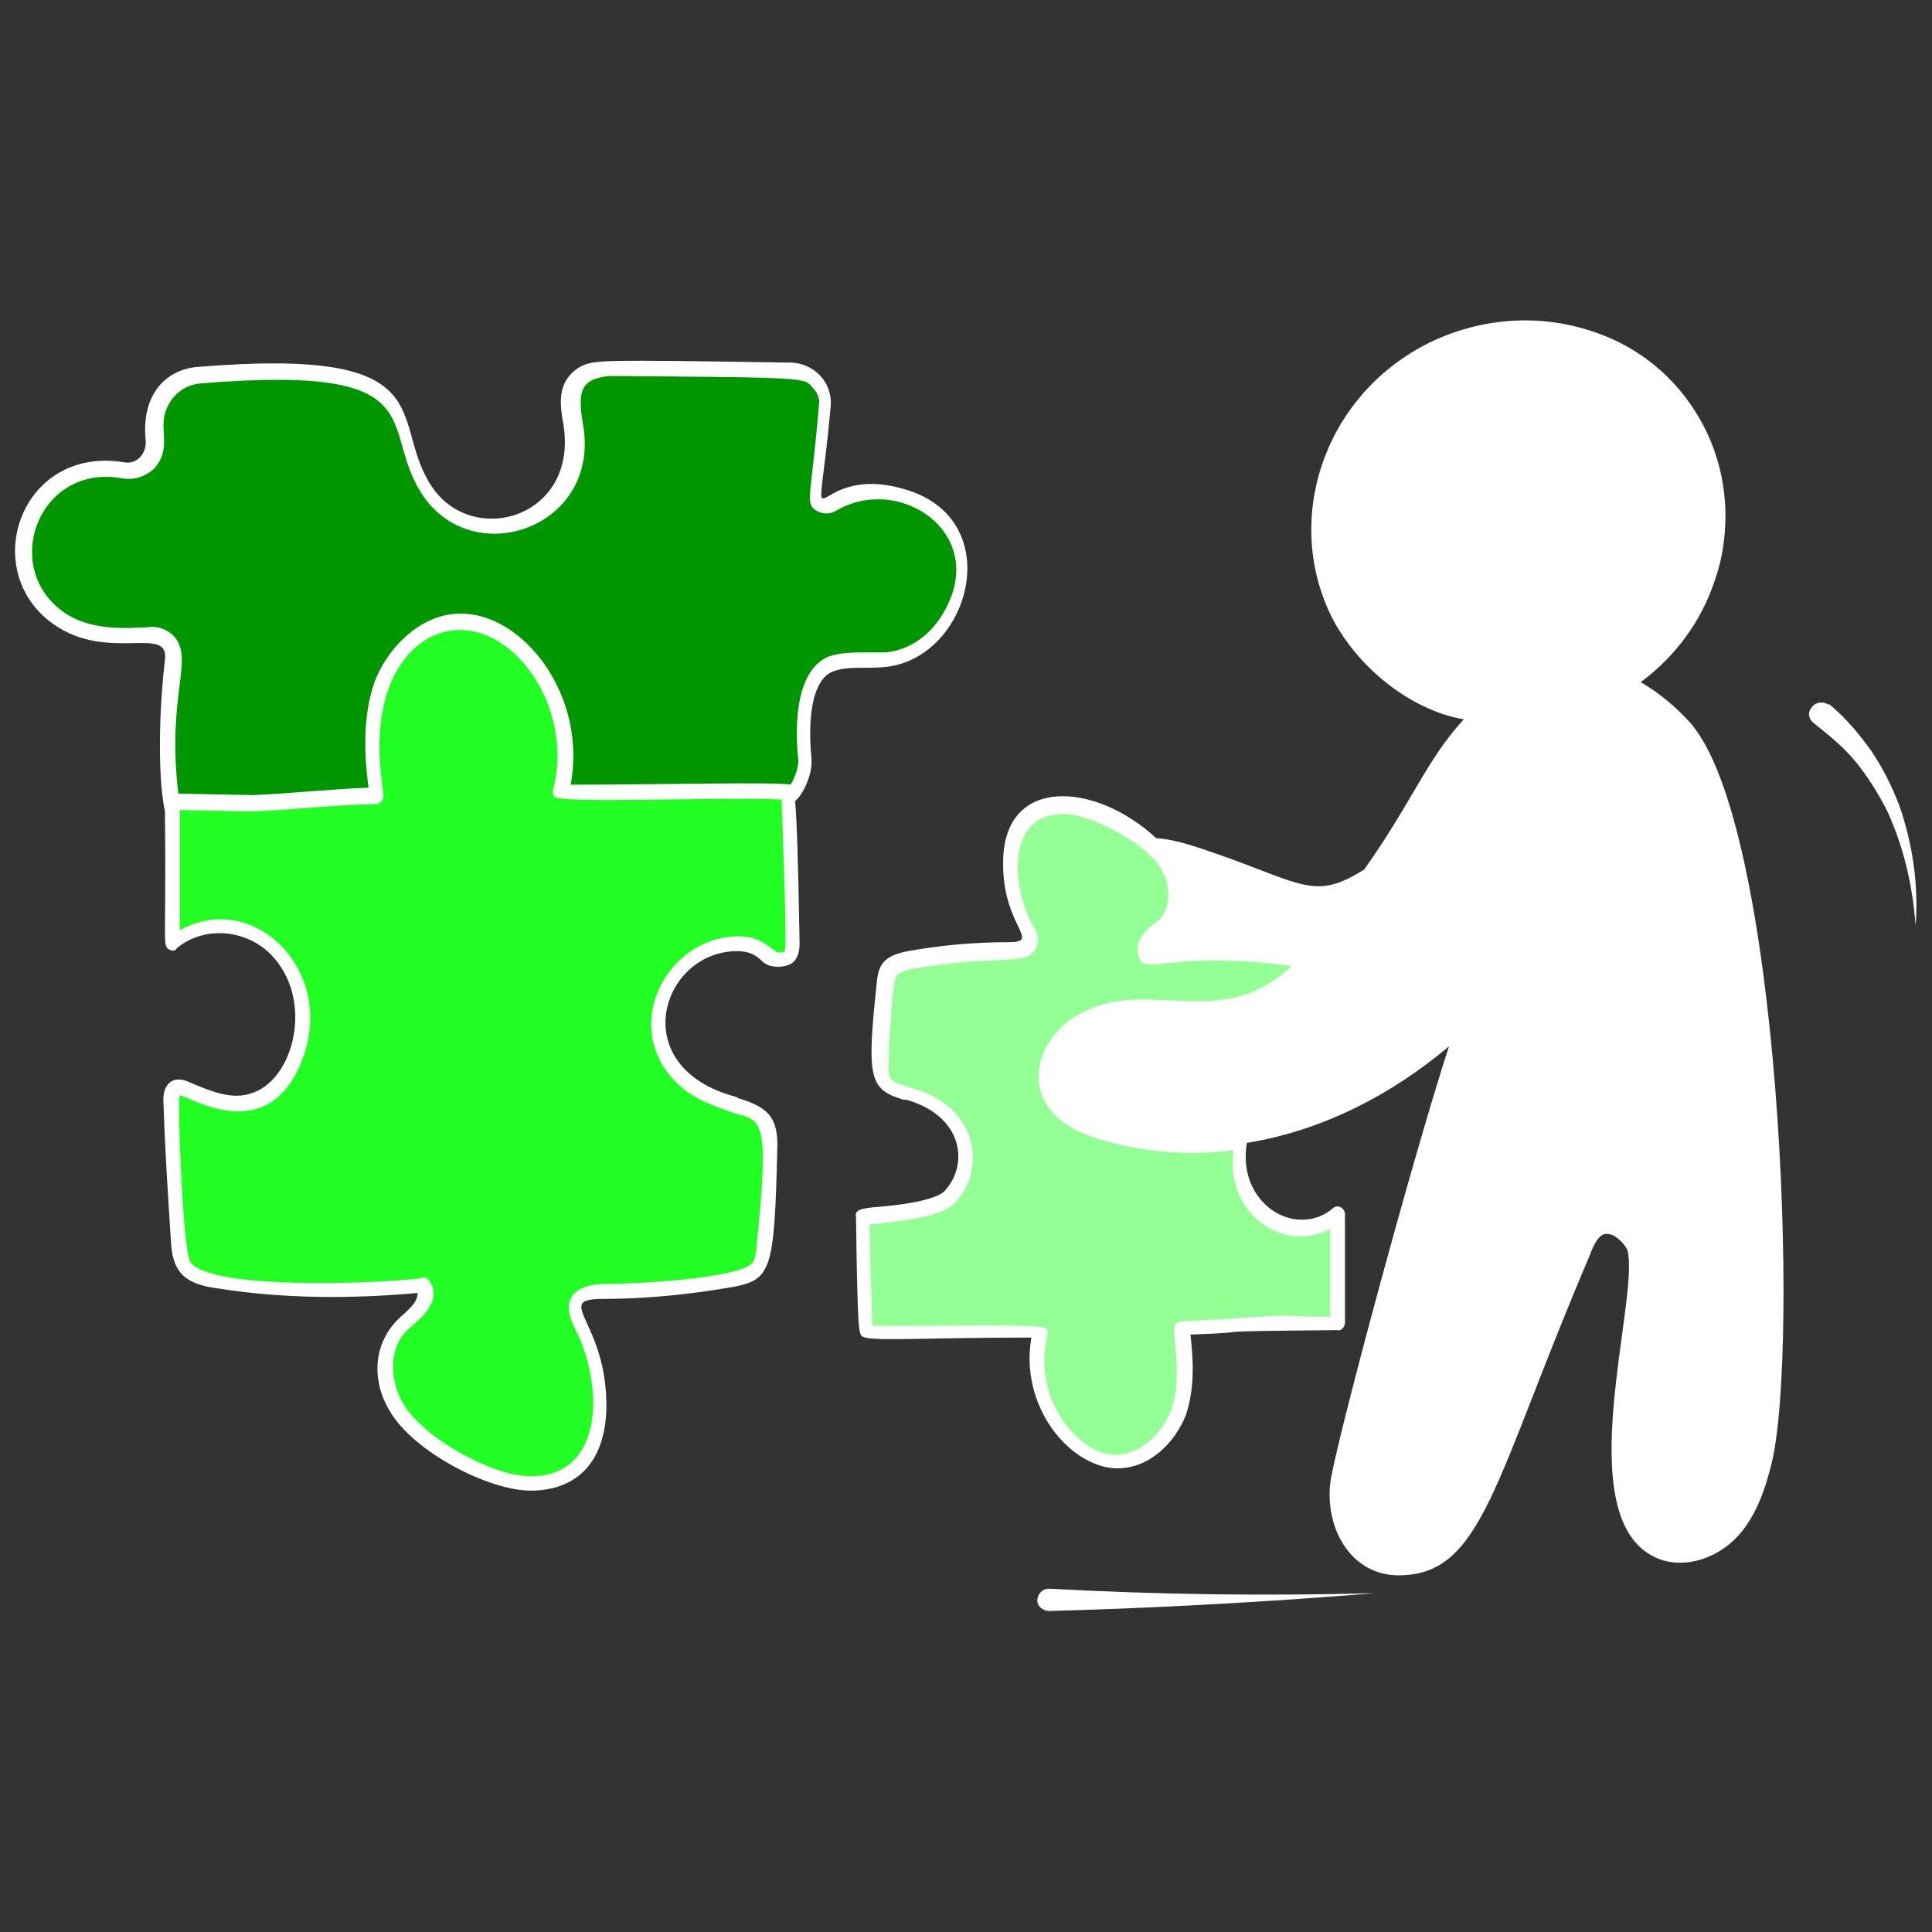 <?xml version="1.0" encoding="utf-8"?>
<!-- Generator: Adobe Illustrator 24.3.0, SVG Export Plug-In . SVG Version: 6.00 Build 0)  -->
<svg version="1.1" xmlns="http://www.w3.org/2000/svg" xmlns:xlink="http://www.w3.org/1999/xlink" x="0px" y="0px"
	 viewBox="0 0 130 130" style="enable-background:new 0 0 130 130;" xml:space="preserve">
<rect x="0" y="0" width="130" height="130" fill="#333333" stroke="none"/>
<style type="text/css">
	.st0{display:none;}
	.st1{fill:#FFFFFF;}
	.st2{fill:#FFCADE;}
	.st3{fill:#C3C3E2;}
	.st4{fill:#F8A3BC;}
	.st5{fill:#22FF22;}
	.st6{fill:#553045;}
	.st7{fill:#94FF94;}
	.st8{fill:#009600;}
</style>
<g id="Layer_2" class="st0">
</g>
<g id="Layer_1">
	<path class="st1" d="M100,52.6c0,0-0.1,0.1-0.1,0.1c-2,2-4.5,4-6.8,5.7c-1.4,1-3.1,2-4.8,1.9c-0.8-0.1-1.5-0.3-2.3-0.6
		c-1.4-0.5-2.8-1-4.2-1.6c-1.7-0.6-3.5-1.3-5.2-0.9c-1.8,0.3-3.4,2-3.1,3.7c0.2,1.1,1.1,1.9,2,2.5c2.7,1.8,5.9,2.7,9.2,2.8
		s6.5-0.4,9.6-1.1c2.4-0.5,5-1.5,5.8-3.7c0.2-0.7,0.3-1.4,0.3-2.1c0.1-1.9,0-3.9-0.3-5.8"/>
	<path class="st2" d="M70,89.6c-0.6,2.5,0.1,5.3,1.9,7.2c0.8,0.9,1.9,1.5,3.1,1.6c1.9,0.1,3.6-1.5,4.3-3.3s0.5-3.8,0.3-5.7
		c2.3,0,4.2-0.3,6.4-0.4l4,0v-7.3c-1.6,1.3-3.9,1.1-5.3-0.4c-1.4-1.4-1.7-3.7-1-5.6c0.4-1,1.2-2,2.2-2.2c1.1-0.3,2.3,0.2,3.4,0.7
		c0.1,0.1,0.3,0.1,0.4,0.1c0.3-0.1,0.3-0.5,0.3-0.8c-0.1-2.4-0.2-4.7-0.4-7.1c0-0.4-0.1-0.9-0.3-1.3c-0.4-0.6-1.1-0.7-1.8-0.8
		c-3.5-0.5-7-0.6-10.5-0.2c-0.2-0.4-0.1-0.9,0.2-1.2c0.3-0.3,0.7-0.6,1-0.9c1-1,1-2.8,0.2-4.1c-0.8-1.3-2-2.1-3.3-2.8
		c-1-0.5-2-1-3.2-1.1s-2.3,0.2-3.1,1c-0.7,0.7-0.9,1.8-0.9,2.8c0,1.5,0.3,3.1,1,4.4c0.1,0.3,0.3,0.6,0.2,0.9
		c-0.1,0.6-0.9,0.7-1.5,0.7c-2.2,0-4.4,0.2-6.6,0.6c-0.5,0.1-1.1,0.3-1.4,0.7c-0.2,0.3-0.2,0.6-0.2,0.9c-0.2,1.7-0.3,3.4-0.3,5
		c0,0.5,0,1.1,0.3,1.6c0.4,0.5,1,0.6,1.6,0.8c1.3,0.4,2.6,1.1,3.3,2.3c0.9,1.4,0.7,3.4-0.5,4.6c-1.1,1.2-5.9,1.2-5.9,1.5
		c0,2.4,0.1,7.5,0.3,7.7S66.3,89.6,70,89.6z"/>
	<path class="st3" d="M28.5,32.9c-1.3-2.1-1.2-5-3.1-6.5c-1.1-0.8-2.5-1-3.8-1.1c-2.8-0.2-5.5-0.2-8.3,0c-1.7,0.1-3,1.6-3,3.3
		c0,0.4,0,0.7,0.1,1.1c0.1,1.2-0.9,2.3-2.1,2.1c-0.2,0-0.5-0.1-0.7-0.1c-2.4-0.2-4.9,1.3-5.7,3.6c-0.8,2.3,0,5.1,2,6.4
		c1.7,1.2,3.9,1.3,6,1.1c1-0.1,1.8,0.8,1.7,1.8c-0.4,3.6-0.5,8-0.1,10c0.5,2.2,7,0,10.7,0c2.1,0,5.4,1.3,3.4-4
		c-0.5-1.5-0.1-2.9,0.3-3.9c1.5-3.8,4-4.3,6.2-3.7c2.8,0.7,3.5,1.6,4.4,3.6c0.4,0.9,0.2,6.7,0.8,7.4c0.4,0.4,1,0.5,1.5,0.5
		c4.9,0.3,9.1-0.1,13.6-0.5c1-0.1,1.7-1.9,1.6-2.9c-0.2-2.4-0.1-5.5,1.7-6.3c1.1-0.5,2.3-0.2,3.4-0.3c3.8-0.2,6.5-4.9,4.8-8.3
		c-1.5-2.9-5.7-3.8-8.4-2.1c-0.5,0.3-1.1-0.1-1-0.6c0.2-2,0.4-4,0.6-6c0.1-1.2-0.9-2.3-2.1-2.3c-4.2-0.1-8.3-0.2-12.5-0.2
		c-0.5,0-1,0.1-1.4,0.4c-1.6,1-0.9,2.7-0.7,4.2c0.3,2.4-1.3,5-3.7,5.8C32.6,36,29.8,35,28.5,32.9z"/>
	<path class="st4" d="M37.7,53.3c0.8-3.3-0.1-6.9-2.4-9.4c-1.1-1.1-2.5-2-4.1-2.1c-2.5-0.1-4.7,1.9-5.6,4.3c-0.9,2.4-0.7,5-0.3,7.5
		c-3,0-5.5,0.3-8.4,0.5L11.6,54v9.5c2-1.6,5.1-1.4,6.9,0.5c1.8,1.8,2.3,4.9,1.3,7.3c-0.5,1.3-1.5,2.6-2.9,2.9
		c-1.5,0.4-3-0.3-4.4-0.9c-0.2-0.1-0.4-0.2-0.6-0.1c-0.4,0.1-0.5,0.6-0.4,1c0.1,3.1,0.3,6.2,0.5,9.3c0,0.6,0.1,1.2,0.4,1.7
		c0.5,0.8,1.5,1,2.4,1.1c4.5,0.7,9.2,0.7,13.7,0.2c0.3,0.5,0.1,1.2-0.3,1.6c-0.4,0.4-0.9,0.8-1.3,1.2c-1.3,1.4-1.3,3.7-0.3,5.4
		c1,1.7,2.7,2.7,4.4,3.7c1.3,0.7,2.7,1.3,4.1,1.5s3.1-0.3,4-1.4c0.9-1,1.2-2.4,1.2-3.7c0-2-0.4-4-1.4-5.8c-0.2-0.4-0.4-0.8-0.3-1.2
		c0.2-0.8,1.2-0.9,1.9-0.9c2.9,0,5.8-0.3,8.6-0.8c0.7-0.1,1.5-0.3,1.9-0.9c0.2-0.3,0.3-0.8,0.3-1.2c0.2-2.2,0.4-4.4,0.4-6.6
		c0-0.7,0-1.5-0.4-2c-0.5-0.6-1.3-0.8-2-1c-1.7-0.5-3.4-1.4-4.3-3c-1.1-1.9-0.9-4.5,0.6-6.1c1.5-1.6,4.5-2.7,6-1.1
		c0.4,0.4,1.4,0.3,1.5,0.1s0.2-0.6,0.2-0.9c0-3.1-0.2-9.9-0.4-10C52.8,53.2,42.6,53.4,37.7,53.3z"/>
	<path class="st5" d="M37.7,53.3c0.8-3.3-0.1-6.9-2.4-9.4c-1.1-1.1-2.5-2-4.1-2.1c-2.5-0.1-4.7,1.9-5.6,4.3c-0.9,2.4-0.7,5-0.3,7.5
		c-3,0-5.5,0.3-8.4,0.5L11.6,54v9.5c2-1.6,5.1-1.4,6.9,0.5c1.8,1.8,2.3,4.9,1.3,7.3c-0.5,1.3-1.5,2.6-2.9,2.9
		c-1.5,0.4-3-0.3-4.4-0.9c-0.2-0.1-0.4-0.2-0.6-0.1c-0.4,0.1-0.5,0.6-0.4,1c0.1,3.1,0.3,6.2,0.5,9.3c0,0.6,0.1,1.2,0.4,1.7
		c0.5,0.8,1.5,1,2.4,1.1c4.5,0.7,9.2,0.7,13.7,0.2c0.3,0.5,0.1,1.2-0.3,1.6c-0.4,0.4-0.9,0.8-1.3,1.2c-1.3,1.4-1.3,3.7-0.3,5.4
		c1,1.7,2.7,2.7,4.4,3.7c1.3,0.7,2.7,1.3,4.1,1.5s3.1-0.3,4-1.4c0.9-1,1.2-2.4,1.2-3.7c0-2-0.4-4-1.4-5.8c-0.2-0.4-0.4-0.8-0.3-1.2
		c0.2-0.8,1.2-0.9,1.9-0.9c2.9,0,5.8-0.3,8.6-0.8c0.7-0.1,1.5-0.3,1.9-0.9c0.2-0.3,0.3-0.8,0.3-1.2c0.2-2.2,0.4-4.4,0.4-6.6
		c0-0.7,0-1.5-0.4-2c-0.5-0.6-1.3-0.8-2-1c-1.7-0.5-3.4-1.4-4.3-3c-1.1-1.9-0.9-4.5,0.6-6.1c1.5-1.6,4.5-2.7,6-1.1
		c0.4,0.4,1.4,0.3,1.5,0.1s0.2-0.6,0.2-0.9c0-3.1-0.2-9.9-0.4-10C52.8,53.2,42.6,53.4,37.7,53.3z"/>
	<path class="st1" d="M90.2,100.1c-0.2,2.1,0.7,4.4,2.7,5.1c1.7,0.6,3.6-0.2,4.8-1.5s1.9-3,2.6-4.6c2-5,4-9.9,6-14.9
		c0.3-0.6,0.6-1.3,1.2-1.7c1-0.6,2.4,0.3,2.8,1.4s-1,10.7-1,14.4c0,2.3,0.5,4.9,2.5,5.9c1.6,0.7,3.5,0,4.6-1.2
		c1.2-1.2,1.7-2.9,2.1-4.6c2-8,0.4-42.8-5.3-49.2c-2-2.2-4.8-4-7.7-3.8c-2.7,0.2-5,1.9-6.8,3.9s-3,4.4-4.4,6.7
		c-1.2,1.9-2.5,3.6-3.8,5.4c-1.9,2.6-4,5.3-7.1,6.2c-1.8,0.5-3.7,0.3-5.6,0.3c-1.9-0.1-3.9,0-5.4,1.1c-1.6,1-2.5,3.2-1.6,4.9
		c0.6,1,1.8,1.6,3,1.9c4.5,1.4,9.3,1.2,13.8-0.3s8.4-4.2,11.6-7.6C97.9,70.2,90.4,98.1,90.2,100.1z"/>
	
		<ellipse transform="matrix(0.886 -0.464 0.464 0.886 -4.653 51.471)" class="st1" cx="102.2" cy="35.2" rx="13.3" ry="12.7"/>
	<path class="st6" d="M59.3,44.9c5.9-0.3,8.7-10,1.5-12c-6.6-1.9-5.9,5.4-4.9-5.6c0.1-1.6-1.1-2.8-2.6-2.9
		C40.1,24.2,40,24.2,39,24.7c-1.6,1-1.3,2.6-1.1,3.8c1.1,6.4-6.3,8.5-9,4c-2.7-4.4,1-9.2-15.7-7.8c-2,0.2-3.7,1.8-3.4,4.9
		c0.1,0.9-0.6,1.7-1.5,1.5c-6.9-1.1-9.8,7.3-4.7,10.9c3.7,2.6,7.8,0,7.5,2.4c-0.4,3.3-0.5,7.9,0,10.2c0,0,0,0.1,0,0.1
		c0.1,8.9-0.2,8.9,0.3,9.2c0.2,0.1,0.4,0.1,0.5-0.1c1.8-1.5,4.6-1.3,6.3,0.4c3,3,1.6,8.6-1.4,9.4c-1.3,0.4-2.7-0.2-4.1-0.8
		c-1.1-0.5-1.8,0.2-1.7,1.4c0.1,3.1,0.3,6.2,0.5,9.3c0.1,2,0.8,2.9,3.2,3.2c4.4,0.7,9,0.7,13.4,0.3c0,0.6-0.5,1-0.9,1.4
		c-2.2,1.8-2.2,4.5-1,6.5c1.6,2.8,6.7,5.4,9.5,5.4c3,0,5-1.8,5.1-5.5c0.1-5.9-3.7-7.4-0.2-7.4c2.9,0,5.8-0.3,8.7-0.8
		c2.6-0.5,2.8-1.1,3-9.2c0.1-2.3-0.7-2.9-2.6-3.5l-0.2-0.1C42,71.8,44.5,64,49.6,64c0.7,0,1.2,0.2,1.6,0.6c0.6,0.7,2,0.5,2.3,0
		c0.3-0.4,0.3-0.9,0.3-1.2c-0.1-6-0.2-8.4-0.3-9.5c0.6-0.5,1.2-1.9,1.1-2.9c-0.3-3.1,0.2-5.3,1.4-5.8C57,44.8,58.1,45,59.3,44.9z
		 M52.8,64c-0.8,0.5-1-1-3.1-1c0,0,0,0,0,0c-4.3,0-7.4,4.9-5.1,8.7c1.3,2.1,3.2,2.6,4.8,3.2c1.9,0.5,2.4,0.4,1.5,9
		c0,0.4-0.1,0.7-0.2,1c-0.8,1.2-8.6,1.5-10,1.5c-1.9,0-3,0.9-2.1,2.8c2.2,4.2,2,10.6-3.4,10.1c-2.3-0.2-6.7-2.5-8.1-4.9
		c-0.8-1.4-1-3.5,0.2-4.8c0.6-0.6,2.6-1.9,1.6-3.4c-0.1-0.2-0.4-0.3-0.5-0.2c-3.1,0.4-14.4,0.8-15.6-1.1c-0.5-0.8-0.9-11.1-0.7-11.2
		c0.7,0.1,5.9,3.5,8.2-2.3c2.4-6-3.2-11.6-8.2-8.8c0-0.4,0-8.2,0-8v-0.1l4.8,0.1c2.8-0.1,4.9-0.4,8.4-0.5c0.3,0,0.5-0.3,0.5-0.6
		c0-0.1-0.1-0.8-0.2-1.7c0,0,0,0,0,0c-0.6-6.8,2.8-9.6,5.6-9.4c3.9,0.2,7.4,5.7,6,10.8c0,0.1,0,0.3,0.1,0.4c0.4,0.5,10.9,0,15.3,0.2
		C52.6,54.7,53,63.7,52.8,64z M55.7,44.2c-2.2,1-2.2,4.7-2,6.8c0.1,0.5-0.2,1.3-0.5,1.8c-0.8-0.2-9.3,0-14.8,0
		c1.1-6-3.1-11.3-7.1-11.5c-2.8-0.2-5.2,2.2-6.1,4.6c-0.8,2.3-0.7,4.9-0.4,7.1c-2.6,0.1-5.3,0.4-7.8,0.5l-5-0.1
		c-0.8-6.7,1.1-9-0.3-10.6c-0.5-0.5-1.2-0.7-1.7-0.6c-1.7,0.1-4,0.2-5.7-1c-4.3-3-1.7-10.1,4-9c0.7,0.1,1.4-0.1,2-0.6
		c1-1,0.7-2.1,0.7-3c0-1.5,1.1-2.7,2.5-2.8c15.8-1.3,12,2.8,14.8,7.3c3.4,5.5,12.3,2.4,10.9-4.7c-0.3-2-0.2-2.9,1.8-3.1
		c13.5,0.1,13.1,0.1,13.7,0.8c0.3,0.3,0.5,0.8,0.4,1.2c-0.5,6.2-1,6.6-0.1,7.1c0.4,0.2,0.8,0.2,1.2,0c4.3-2.6,10.4,1.5,7.3,6.8
		c-0.9,1.6-2.4,2.6-4,2.7c-0.4,0-0.7,0-1.1,0C57.4,43.9,56.5,43.9,55.7,44.2z M127.8,54.2c-0.5-1.3-1.1-2.5-1.9-3.7
		c-0.8-1.1-1.7-2.2-2.8-3.1c0,0,0,0-0.1,0c-0.3-0.2-0.8-0.2-1.1,0.2s-0.2,0.8,0.2,1.1l0,0c1,0.8,2,1.6,2.8,2.6
		c0.8,1,1.5,2.1,2.1,3.3c1.1,2.4,1.7,5,1.9,7.7C129.1,59.5,128.7,56.8,127.8,54.2z M70.6,106.9C70.6,106.9,70.5,106.9,70.6,106.9
		c-0.5,0-0.8,0.4-0.8,0.8c0,0.4,0.4,0.7,0.8,0.7c7.3-0.2,14.6-0.6,21.9-1.2C85.2,107.4,77.9,107.3,70.6,106.9z M110.4,45.9
		c2.3-1.7,4.1-4.1,5-6.9c0.5-1.4,0.7-2.9,0.7-4.3c0-2.1-0.5-4.2-1.5-6.1c-1.7-3.2-4.5-5.5-8.1-6.5c-3.5-1-7.3-0.6-10.6,1.1
		c-6.9,3.6-9.6,11.9-6.2,18.5c2,3.7,5.7,6.2,8.8,6.7c-2.5,2.7-3.5,5.6-6.7,10.1c-3.3,2.1-4.1,1-9.8-1c-1.2-0.4-2.7-1-4.2-1.1
		c-4.1-3.8-10.2-4.2-10.3,1.5c-0.1,4.5,2.7,5.5,0.3,5.5c-2.2,0-4.5,0.2-6.7,0.6c-1.6,0.3-2,0.9-2.1,2.1c-0.7,6.5-0.5,7.2,1.8,7.9
		l0.2,0c3.8,1.1,4.2,4.3,2.6,6.1c-0.6,0.7-3.2,1-4.4,1.1c-1.3,0.1-1.7,0.2-1.6,0.7c0.1,7.8,0.2,7.8,0.4,8c0.4,0.4,4,0.1,11.4,0.1
		c-0.8,4.6,2.5,8.6,5.6,8.8h0.2c2.2,0,3.9-1.8,4.6-3.6c0.6-1.8,0.5-3.7,0.3-5.4c5.5-0.2-0.6-0.2,9.9-0.3c0.2,0.1,0.5-0.2,0.5-0.5
		v-7.3c0-0.4-0.5-0.7-0.8-0.4c-2.5,2.1-6.5-0.3-5.8-4.4c5-0.8,9.7-3.2,13.6-6.5c-2.6,8-7.9,27.8-8,29.5c-0.3,3.1,1.5,6.1,4.6,6.1
		c5.7,0,6.4-6.4,12.9-21.6c0.2-0.6,0.5-1.1,0.8-1.3c0.2-0.1,0.4-0.1,0.7,0c0.4,0.2,0.8,0.6,1,1c0.9,3.2-4,18,1.9,20.7
		c1.7,0.8,4,0.2,5.5-1.4c1.3-1.4,1.9-3.3,2.3-4.9c1.9-7.7,0.6-43.1-5.5-49.9C112.7,47.5,111.6,46.6,110.4,45.9z M91.1,41
		c-3.1-5.9-0.6-13.2,5.5-16.4c1.9-1,4-1.5,6-1.5c1.2,0,2.4,0.2,3.5,0.5c1.6,0.4,3,1.2,4.2,2.2c1.2,1,2.2,2.2,3,3.6
		c1.5,2.8,1.7,6.1,0.7,9.2C110.5,48.8,96,50.5,91.1,41z M81.5,58.9c3.8,1,5.6,2.8,8.5,2c-0.1,0.1-1.2,1.6-2.4,3
		c-3.4-0.5-6.8-0.6-10.2-0.2c0.1-0.5,0.7-0.7,1.2-1.2c1.1-1.2,1.1-3,0.5-4.3C80,58.3,80.8,58.6,81.5,58.9z M89.5,82.7v5.9
		c-3.6,0-1.8-0.2-6.3,0.1c-4.1,0.3-3.8,0.1-4.1,0.4c-0.4,0.4,0.6,3.2-0.3,5.8c-0.6,1.5-2,3-3.8,3c-2.6-0.1-5.6-4-4.5-8.1
		c0-0.1,0-0.3-0.1-0.4c-0.3-0.4-9.1-0.1-11.7-0.2c0-0.6-0.1-2.2-0.2-6.8c1.6-0.2,4.8-0.4,5.8-1.5c2.1-2.3,1.5-6.5-3-7.7
		c-1.2-0.4-1.6-0.3-1.5-1.8c0-0.6,0.2-5.2,0.5-5.7c0.2-0.3,0.6-0.4,1.1-0.5c6.1-1.1,8,0,8.4-1.7c0.1-0.5-0.1-0.9-0.3-1.2
		c-1.6-3-1.7-7.9,2.5-7.5c1.7,0.2,4.7,1.8,5.9,3.3c1,1.4,0.9,3,0.1,3.8c-0.4,0.3-2.1,1.4-1.2,2.8c0.5,0.7,2.7-0.7,10.1,0.3
		c-4.9,4.7-10,0.4-14.7,3.5c-2.8,1.8-3.9,6.4,1.6,8.1c2.9,0.9,6,1.2,9.2,0.8C82.4,81.5,86.2,84.4,89.5,82.7z M117.8,98.3
		c-0.4,1.5-0.9,3.1-2,4.3c-0.9,1-2.5,1.6-3.8,1c-4.6-2.1-0.1-16.8-1.1-19.8c-0.3-0.9-1-1.6-1.9-1.9c-0.7-0.3-1.4-0.2-2,0.1
		c-0.9,0.5-1.2,1.4-1.5,2c-6.8,16.8-7,17.7-8.5,19.3c-3,3.1-6.6,0.9-6.2-3.1c0.2-2.3,7.8-29.9,9-32c0.2-0.3,0.1-0.8-0.2-1
		c-0.1-0.1-0.3-0.2-0.5-0.2c-0.2,0-0.4,0.1-0.5,0.2c-11.6,12-25.7,8.7-27.2,6.1c-0.8-1.3,0.1-3,1.3-3.8c3.7-2.4,8.5,0.9,13.4-2.5
		c5.5-3.7,10.7-15.3,14-18.3c3,0.4,6.6-0.6,8.6-1.9c1.3,0.6,2.6,1.6,3.7,2.9C118.2,55.8,119.8,90.3,117.8,98.3z"/>
	<path class="st1" d="M100,52.6c0,0-0.1,0.1-0.1,0.1c-2,2-4.5,4-6.8,5.7c-1.4,1-3.1,2-4.8,1.9c-0.8-0.1-1.5-0.3-2.3-0.6
		c-1.4-0.5-2.8-1-4.2-1.6c-1.7-0.6-3.5-1.3-5.2-0.9c-1.8,0.3-3.4,2-3.1,3.7c0.2,1.1,1.1,1.9,2,2.5c2.7,1.8,5.9,2.7,9.2,2.8
		s6.5-0.4,9.6-1.1c2.4-0.5,5-1.5,5.8-3.7c0.2-0.7,0.3-1.4,0.3-2.1c0.1-1.9,0-3.9-0.3-5.8"/>
	<path class="st7" d="M70,89.6c-0.6,2.5,0.1,5.3,1.9,7.2c0.8,0.9,1.9,1.5,3.1,1.6c1.9,0.1,3.6-1.5,4.3-3.3s0.5-3.8,0.3-5.7
		c2.3,0,4.2-0.3,6.4-0.4l4,0v-7.3c-1.6,1.3-3.9,1.1-5.3-0.4c-1.4-1.4-1.7-3.7-1-5.6c0.4-1,1.2-2,2.2-2.2c1.1-0.3,2.3,0.2,3.4,0.7
		c0.1,0.1,0.3,0.1,0.4,0.1c0.3-0.1,0.3-0.5,0.3-0.8c-0.1-2.4-0.2-4.7-0.4-7.1c0-0.4-0.1-0.9-0.3-1.3c-0.4-0.6-1.1-0.7-1.8-0.8
		c-3.5-0.5-7-0.6-10.5-0.2c-0.2-0.4-0.1-0.9,0.2-1.2c0.3-0.3,0.7-0.6,1-0.9c1-1,1-2.8,0.2-4.1c-0.8-1.3-2-2.1-3.3-2.8
		c-1-0.5-2-1-3.2-1.1s-2.3,0.2-3.1,1c-0.7,0.7-0.9,1.8-0.9,2.8c0,1.5,0.3,3.1,1,4.4c0.1,0.3,0.3,0.6,0.2,0.9
		c-0.1,0.6-0.9,0.7-1.5,0.7c-2.2,0-4.4,0.2-6.6,0.6c-0.5,0.1-1.1,0.3-1.4,0.7c-0.2,0.3-0.2,0.6-0.2,0.9c-0.2,1.7-0.3,3.4-0.3,5
		c0,0.5,0,1.1,0.3,1.6c0.4,0.5,1,0.6,1.6,0.8c1.3,0.4,2.6,1.1,3.3,2.3c0.9,1.4,0.7,3.4-0.5,4.6c-1.1,1.2-5.9,1.2-5.9,1.5
		c0,2.4,0.1,7.5,0.3,7.7S66.3,89.6,70,89.6z"/>
	<path class="st8" d="M28.5,32.9c-1.3-2.1-1.2-5-3.1-6.5c-1.1-0.8-2.5-1-3.8-1.1c-2.8-0.2-5.5-0.2-8.3,0c-1.7,0.1-3,1.6-3,3.3
		c0,0.4,0,0.7,0.1,1.1c0.1,1.2-0.9,2.3-2.1,2.1c-0.2,0-0.5-0.1-0.7-0.1c-2.4-0.2-4.9,1.3-5.7,3.6c-0.8,2.3,0,5.1,2,6.4
		c1.7,1.2,3.9,1.3,6,1.1c1-0.1,1.8,0.8,1.7,1.8c-0.4,3.6-0.5,8-0.1,10c0.5,2.2,7,0,10.7,0c2.1,0,5.4,1.3,3.4-4
		c-0.5-1.5-0.1-2.9,0.3-3.9c1.5-3.8,4-4.3,6.2-3.7c2.8,0.7,3.5,1.6,4.4,3.6c0.4,0.9,0.2,6.7,0.8,7.4c0.4,0.4,1,0.5,1.5,0.5
		c4.9,0.3,9.1-0.1,13.6-0.5c1-0.1,1.7-1.9,1.6-2.9c-0.2-2.4-0.1-5.5,1.7-6.3c1.1-0.5,2.3-0.2,3.4-0.3c3.8-0.2,6.5-4.9,4.8-8.3
		c-1.5-2.9-5.7-3.8-8.4-2.1c-0.5,0.3-1.1-0.1-1-0.6c0.2-2,0.4-4,0.6-6c0.1-1.2-0.9-2.3-2.1-2.3c-4.2-0.1-8.3-0.2-12.5-0.2
		c-0.5,0-1,0.1-1.4,0.4c-1.6,1-0.9,2.7-0.7,4.2c0.3,2.4-1.3,5-3.7,5.8C32.6,36,29.8,35,28.5,32.9z"/>
	<path class="st4" d="M37.7,53.3c0.8-3.3-0.1-6.9-2.4-9.4c-1.1-1.1-2.5-2-4.1-2.1c-2.5-0.1-4.7,1.9-5.6,4.3c-0.9,2.4-0.7,5-0.3,7.5
		c-3,0-5.5,0.3-8.4,0.5L11.6,54v9.5c2-1.6,5.1-1.4,6.9,0.5c1.8,1.8,2.3,4.9,1.3,7.3c-0.5,1.3-1.5,2.6-2.9,2.9
		c-1.5,0.4-3-0.3-4.4-0.9c-0.2-0.1-0.4-0.2-0.6-0.1c-0.4,0.1-0.5,0.6-0.4,1c0.1,3.1,0.3,6.2,0.5,9.3c0,0.6,0.1,1.2,0.4,1.7
		c0.5,0.8,1.5,1,2.4,1.1c4.5,0.7,9.2,0.7,13.7,0.2c0.3,0.5,0.1,1.2-0.3,1.6c-0.4,0.4-0.9,0.8-1.3,1.2c-1.3,1.4-1.3,3.7-0.3,5.4
		c1,1.7,2.7,2.7,4.4,3.7c1.3,0.7,2.7,1.3,4.1,1.5s3.1-0.3,4-1.4c0.9-1,1.2-2.4,1.2-3.7c0-2-0.4-4-1.4-5.8c-0.2-0.4-0.4-0.8-0.3-1.2
		c0.2-0.8,1.2-0.9,1.9-0.9c2.9,0,5.8-0.3,8.6-0.8c0.7-0.1,1.5-0.3,1.9-0.9c0.2-0.3,0.3-0.8,0.3-1.2c0.2-2.2,0.4-4.4,0.4-6.6
		c0-0.7,0-1.5-0.4-2c-0.5-0.6-1.3-0.8-2-1c-1.7-0.5-3.4-1.4-4.3-3c-1.1-1.9-0.9-4.5,0.6-6.1c1.5-1.6,4.5-2.7,6-1.1
		c0.4,0.4,1.4,0.3,1.5,0.1s0.2-0.6,0.2-0.9c0-3.1-0.2-9.9-0.4-10C52.8,53.2,42.6,53.4,37.7,53.3z"/>
	<path class="st5" d="M37.7,53.3c0.8-3.3-0.1-6.9-2.4-9.4c-1.1-1.1-2.5-2-4.1-2.1c-2.5-0.1-4.7,1.9-5.6,4.3c-0.9,2.4-0.7,5-0.3,7.5
		c-3,0-5.5,0.3-8.4,0.5L11.6,54v9.5c2-1.6,5.1-1.4,6.9,0.5c1.8,1.8,2.3,4.9,1.3,7.3c-0.5,1.3-1.5,2.6-2.9,2.9
		c-1.5,0.4-3-0.3-4.4-0.9c-0.2-0.1-0.4-0.2-0.6-0.1c-0.4,0.1-0.5,0.6-0.4,1c0.1,3.1,0.3,6.2,0.5,9.3c0,0.6,0.1,1.2,0.4,1.7
		c0.5,0.8,1.5,1,2.4,1.1c4.5,0.7,9.2,0.7,13.7,0.2c0.3,0.5,0.1,1.2-0.3,1.6c-0.4,0.4-0.9,0.8-1.3,1.2c-1.3,1.4-1.3,3.7-0.3,5.4
		c1,1.7,2.7,2.7,4.4,3.7c1.3,0.7,2.7,1.3,4.1,1.5s3.1-0.3,4-1.4c0.9-1,1.2-2.4,1.2-3.7c0-2-0.4-4-1.4-5.8c-0.2-0.4-0.4-0.8-0.3-1.2
		c0.2-0.8,1.2-0.9,1.9-0.9c2.9,0,5.8-0.3,8.6-0.8c0.7-0.1,1.5-0.3,1.9-0.9c0.2-0.3,0.3-0.8,0.3-1.2c0.2-2.2,0.4-4.4,0.4-6.6
		c0-0.7,0-1.5-0.4-2c-0.5-0.6-1.3-0.8-2-1c-1.7-0.5-3.4-1.4-4.3-3c-1.1-1.9-0.9-4.5,0.6-6.1c1.5-1.6,4.5-2.7,6-1.1
		c0.4,0.4,1.4,0.3,1.5,0.1s0.2-0.6,0.2-0.9c0-3.1-0.2-9.9-0.4-10C52.8,53.2,42.6,53.4,37.7,53.3z"/>
	<path class="st1" d="M90.2,100.1c-0.2,2.1,0.7,4.4,2.7,5.1c1.7,0.6,3.6-0.2,4.8-1.5s1.9-3,2.6-4.6c2-5,4-9.9,6-14.9
		c0.3-0.6,0.6-1.3,1.2-1.7c1-0.6,2.4,0.3,2.8,1.4s-1,10.7-1,14.4c0,2.3,0.5,4.9,2.5,5.9c1.6,0.7,3.5,0,4.6-1.2
		c1.2-1.2,1.7-2.9,2.1-4.6c2-8,0.4-42.8-5.3-49.2c-2-2.2-4.8-4-7.7-3.8c-2.7,0.2-5,1.9-6.8,3.9s-3,4.4-4.4,6.7
		c-1.2,1.9-2.5,3.6-3.8,5.4c-1.9,2.6-4,5.3-7.1,6.2c-1.8,0.5-3.7,0.3-5.6,0.3c-1.9-0.1-3.9,0-5.4,1.1c-1.6,1-2.5,3.2-1.6,4.9
		c0.6,1,1.8,1.6,3,1.9c4.5,1.4,9.3,1.2,13.8-0.3s8.4-4.2,11.6-7.6C97.9,70.2,90.4,98.1,90.2,100.1z"/>
	
		<ellipse transform="matrix(0.886 -0.464 0.464 0.886 -4.653 51.471)" class="st1" cx="102.2" cy="35.2" rx="13.3" ry="12.7"/>
	<path class="st1" d="M59.3,44.9c5.9-0.3,8.7-10,1.5-12c-6.6-1.9-5.9,5.4-4.9-5.6c0.1-1.6-1.1-2.8-2.6-2.9
		C40.1,24.2,40,24.2,39,24.7c-1.6,1-1.3,2.6-1.1,3.8c1.1,6.4-6.3,8.5-9,4c-2.7-4.4,1-9.2-15.7-7.8c-2,0.2-3.7,1.8-3.4,4.9
		c0.1,0.9-0.6,1.7-1.5,1.5c-6.9-1.1-9.8,7.3-4.7,10.9c3.7,2.6,7.8,0,7.5,2.4c-0.4,3.3-0.5,7.9,0,10.2c0,0,0,0.1,0,0.1
		c0.1,8.9-0.2,8.9,0.3,9.2c0.2,0.1,0.4,0.1,0.5-0.1c1.8-1.5,4.6-1.3,6.3,0.4c3,3,1.6,8.6-1.4,9.4c-1.3,0.4-2.7-0.2-4.1-0.8
		c-1.1-0.5-1.8,0.2-1.7,1.4c0.1,3.1,0.3,6.2,0.5,9.3c0.1,2,0.8,2.9,3.2,3.2c4.4,0.7,9,0.7,13.4,0.3c0,0.6-0.5,1-0.9,1.4
		c-2.2,1.8-2.2,4.5-1,6.5c1.6,2.8,6.7,5.4,9.5,5.4c3,0,5-1.8,5.1-5.5c0.1-5.9-3.7-7.4-0.2-7.4c2.9,0,5.8-0.3,8.7-0.8
		c2.6-0.5,2.8-1.1,3-9.2c0.1-2.3-0.7-2.9-2.6-3.5l-0.2-0.1C42,71.8,44.5,64,49.6,64c0.7,0,1.2,0.2,1.6,0.6c0.6,0.7,2,0.5,2.3,0
		c0.3-0.4,0.3-0.9,0.3-1.2c-0.1-6-0.2-8.4-0.3-9.5c0.6-0.5,1.2-1.9,1.1-2.9c-0.3-3.1,0.2-5.3,1.4-5.8C57,44.8,58.1,45,59.3,44.9z
		 M52.8,64c-0.8,0.5-1-1-3.1-1c0,0,0,0,0,0c-4.3,0-7.4,4.9-5.1,8.7c1.3,2.1,3.2,2.6,4.8,3.2c1.9,0.5,2.4,0.4,1.5,9
		c0,0.4-0.1,0.7-0.2,1c-0.8,1.2-8.6,1.5-10,1.5c-1.9,0-3,0.9-2.1,2.8c2.2,4.2,2,10.6-3.4,10.1c-2.3-0.2-6.7-2.5-8.1-4.9
		c-0.8-1.4-1-3.5,0.2-4.8c0.6-0.6,2.6-1.9,1.6-3.4c-0.1-0.2-0.4-0.3-0.5-0.2c-3.1,0.4-14.4,0.8-15.6-1.1c-0.5-0.8-0.9-11.1-0.7-11.2
		c0.7,0.1,5.9,3.5,8.2-2.3c2.4-6-3.2-11.6-8.2-8.8c0-0.4,0-8.2,0-8v-0.1l4.8,0.1c2.8-0.1,4.9-0.4,8.4-0.5c0.3,0,0.5-0.3,0.5-0.6
		c0-0.1-0.1-0.8-0.2-1.7c0,0,0,0,0,0c-0.6-6.8,2.8-9.6,5.6-9.4c3.9,0.2,7.4,5.7,6,10.8c0,0.1,0,0.3,0.1,0.4c0.4,0.5,10.9,0,15.3,0.2
		C52.6,54.7,53,63.7,52.8,64z M55.7,44.2c-2.2,1-2.2,4.7-2,6.8c0.1,0.5-0.2,1.3-0.5,1.8c-0.8-0.2-9.3,0-14.8,0
		c1.1-6-3.1-11.3-7.1-11.5c-2.8-0.2-5.2,2.2-6.1,4.6c-0.8,2.3-0.7,4.9-0.4,7.1c-2.6,0.1-5.3,0.4-7.8,0.5l-5-0.1
		c-0.8-6.7,1.1-9-0.3-10.6c-0.5-0.5-1.2-0.7-1.7-0.6c-1.7,0.1-4,0.2-5.7-1c-4.3-3-1.7-10.1,4-9c0.7,0.1,1.4-0.1,2-0.6
		c1-1,0.7-2.1,0.7-3c0-1.5,1.1-2.7,2.5-2.8c15.8-1.3,12,2.8,14.8,7.3c3.4,5.5,12.3,2.4,10.9-4.7c-0.3-2-0.2-2.9,1.8-3.1
		c13.5,0.1,13.1,0.1,13.7,0.8c0.3,0.3,0.5,0.8,0.4,1.2c-0.5,6.2-1,6.6-0.1,7.1c0.4,0.2,0.8,0.2,1.2,0c4.3-2.6,10.4,1.5,7.3,6.8
		c-0.9,1.6-2.4,2.6-4,2.7c-0.4,0-0.7,0-1.1,0C57.4,43.9,56.5,43.9,55.7,44.2z M127.8,54.2c-0.5-1.3-1.1-2.5-1.9-3.7
		c-0.8-1.1-1.7-2.2-2.8-3.1c0,0,0,0-0.1,0c-0.3-0.2-0.8-0.2-1.1,0.2s-0.2,0.8,0.2,1.1l0,0c1,0.8,2,1.6,2.8,2.6
		c0.8,1,1.5,2.1,2.1,3.3c1.1,2.4,1.7,5,1.9,7.7C129.1,59.5,128.7,56.8,127.8,54.2z M70.6,106.9C70.6,106.9,70.5,106.9,70.6,106.9
		c-0.5,0-0.8,0.4-0.8,0.8c0,0.4,0.4,0.7,0.8,0.7c7.3-0.2,14.6-0.6,21.9-1.2C85.2,107.4,77.9,107.3,70.6,106.9z M110.4,45.9
		c2.3-1.7,4.1-4.1,5-6.9c0.5-1.4,0.7-2.9,0.7-4.3c0-2.1-0.5-4.2-1.5-6.1c-1.7-3.2-4.5-5.5-8.1-6.5c-3.5-1-7.3-0.6-10.6,1.1
		c-6.9,3.6-9.6,11.9-6.2,18.5c2,3.7,5.7,6.2,8.8,6.7c-2.5,2.7-3.5,5.6-6.7,10.1c-3.3,2.1-4.1,1-9.8-1c-1.2-0.4-2.7-1-4.2-1.1
		c-4.1-3.8-10.2-4.2-10.3,1.5c-0.1,4.5,2.7,5.5,0.3,5.5c-2.2,0-4.5,0.2-6.7,0.6c-1.6,0.3-2,0.9-2.1,2.1c-0.7,6.5-0.5,7.2,1.8,7.9
		l0.2,0c3.8,1.1,4.2,4.3,2.6,6.1c-0.6,0.7-3.2,1-4.4,1.1c-1.3,0.1-1.7,0.2-1.6,0.7c0.1,7.8,0.2,7.8,0.4,8c0.4,0.4,4,0.1,11.4,0.1
		c-0.8,4.6,2.5,8.6,5.6,8.8h0.2c2.2,0,3.9-1.8,4.6-3.6c0.6-1.8,0.5-3.7,0.3-5.4c5.5-0.2-0.6-0.2,9.9-0.3c0.2,0.1,0.5-0.2,0.5-0.5
		v-7.3c0-0.4-0.5-0.7-0.8-0.4c-2.5,2.1-6.5-0.3-5.8-4.4c5-0.8,9.7-3.2,13.6-6.5c-2.6,8-7.9,27.8-8,29.5c-0.3,3.1,1.5,6.1,4.6,6.1
		c5.7,0,6.4-6.4,12.9-21.6c0.2-0.6,0.5-1.1,0.8-1.3c0.2-0.1,0.4-0.1,0.7,0c0.4,0.2,0.8,0.6,1,1c0.9,3.2-4,18,1.9,20.7
		c1.7,0.8,4,0.2,5.5-1.4c1.3-1.4,1.9-3.3,2.3-4.9c1.9-7.7,0.6-43.1-5.5-49.9C112.7,47.5,111.6,46.6,110.4,45.9z M91.1,41
		c-3.1-5.9-0.6-13.2,5.5-16.4c1.9-1,4-1.5,6-1.5c1.2,0,2.4,0.2,3.5,0.5c1.6,0.4,3,1.2,4.2,2.2c1.2,1,2.2,2.2,3,3.6
		c1.5,2.8,1.7,6.1,0.7,9.2C110.5,48.8,96,50.5,91.1,41z M81.5,58.9c3.8,1,5.6,2.8,8.5,2c-0.1,0.1-1.2,1.6-2.4,3
		c-3.4-0.5-6.8-0.6-10.2-0.2c0.1-0.5,0.7-0.7,1.2-1.2c1.1-1.2,1.1-3,0.5-4.3C80,58.3,80.8,58.6,81.5,58.9z M89.5,82.7v5.9
		c-3.6,0-1.8-0.2-6.3,0.1c-4.1,0.3-3.8,0.1-4.1,0.4c-0.4,0.4,0.6,3.2-0.3,5.8c-0.6,1.5-2,3-3.8,3c-2.6-0.1-5.6-4-4.5-8.1
		c0-0.1,0-0.3-0.1-0.4c-0.3-0.4-9.1-0.1-11.7-0.2c0-0.6-0.1-2.2-0.2-6.8c1.6-0.2,4.8-0.4,5.8-1.5c2.1-2.3,1.5-6.5-3-7.7
		c-1.2-0.4-1.6-0.3-1.5-1.8c0-0.6,0.2-5.2,0.5-5.7c0.2-0.3,0.6-0.4,1.1-0.5c6.1-1.1,8,0,8.4-1.7c0.1-0.5-0.1-0.9-0.3-1.2
		c-1.6-3-1.7-7.9,2.5-7.5c1.7,0.2,4.7,1.8,5.9,3.3c1,1.4,0.9,3,0.1,3.8c-0.4,0.3-2.1,1.4-1.2,2.8c0.5,0.7,2.7-0.7,10.1,0.3
		c-4.9,4.7-10,0.4-14.7,3.5c-2.8,1.8-3.9,6.4,1.6,8.1c2.9,0.9,6,1.2,9.2,0.8C82.4,81.5,86.2,84.4,89.5,82.7z M117.8,98.3
		c-0.4,1.5-0.9,3.1-2,4.3c-0.9,1-2.5,1.6-3.8,1c-4.6-2.1-0.1-16.8-1.1-19.8c-0.3-0.9-1-1.6-1.9-1.9c-0.7-0.3-1.4-0.2-2,0.1
		c-0.9,0.5-1.2,1.4-1.5,2c-6.8,16.8-7,17.7-8.5,19.3c-3,3.1-6.6,0.9-6.2-3.1c0.2-2.3,7.8-29.9,9-32c0.2-0.3,0.1-0.8-0.2-1
		c-0.1-0.1-0.3-0.2-0.5-0.2c-0.2,0-0.4,0.1-0.5,0.2c-11.6,12-25.7,8.7-27.2,6.1c-0.8-1.3,0.1-3,1.3-3.8c3.7-2.4,8.5,0.9,13.4-2.5
		c5.5-3.7,10.7-15.3,14-18.3c3,0.4,6.6-0.6,8.6-1.9c1.3,0.6,2.6,1.6,3.7,2.9C118.2,55.8,119.8,90.3,117.8,98.3z"/>
</g>
</svg>
